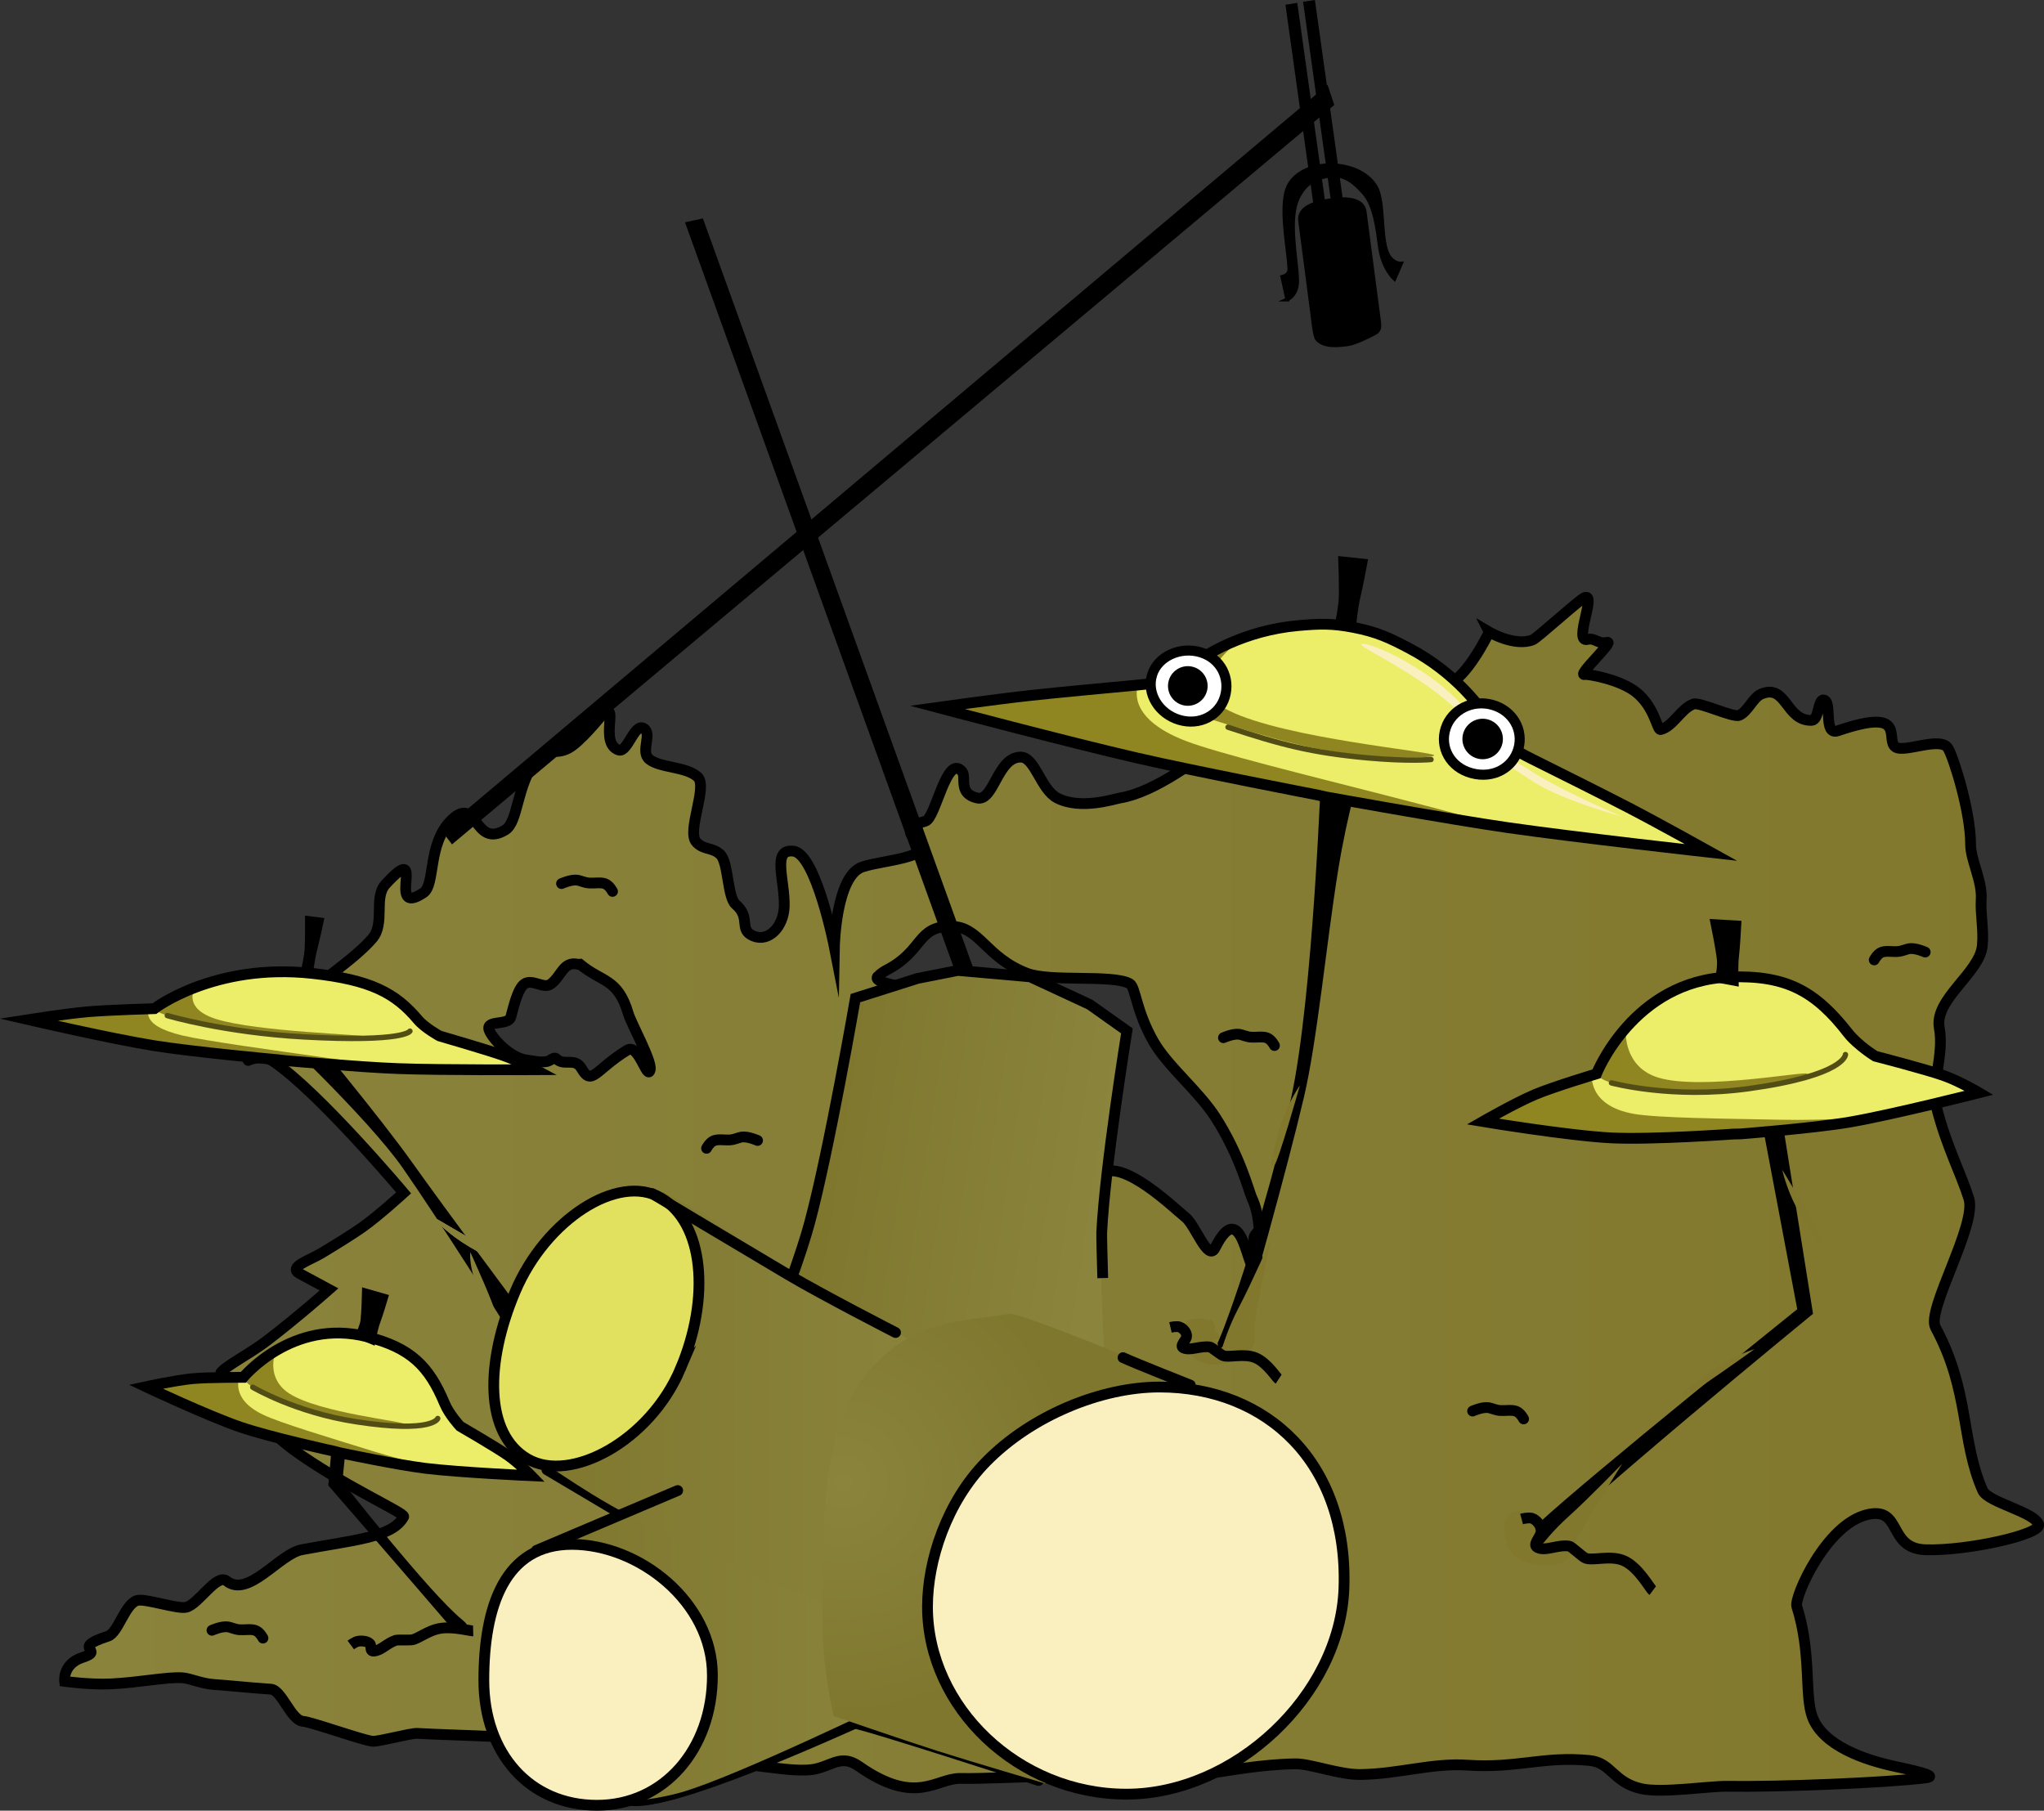 <svg version="1.1" xmlns="http://www.w3.org/2000/svg" xmlns:xlink="http://www.w3.org/1999/xlink" width="284.666" height="252.167" viewBox="0,0,284.666,252.167"><rect x="0" y="0" width="284.666" height="252.167" fill="#333333" stroke="none"/><defs><linearGradient x1="188.197" y1="212.09" x2="463.139" y2="212.09" gradientUnits="userSpaceOnUse" id="color-1"><stop offset="0" stop-color="#8a833c"/><stop offset="1" stop-color="#81782d"/></linearGradient><linearGradient x1="294.198" y1="210.834" x2="332.01" y2="216.599" gradientUnits="userSpaceOnUse" id="color-2"><stop offset="0" stop-color="#7f772e"/><stop offset="1" stop-color="#8b843d"/></linearGradient><linearGradient x1="256.008" y1="269.647" x2="304.473" y2="269.647" gradientUnits="userSpaceOnUse" id="color-3"><stop offset="0" stop-color="#7f772e"/><stop offset="1" stop-color="#8b843d"/></linearGradient><linearGradient x1="250.216" y1="241.3" x2="312.658" y2="241.3" gradientUnits="userSpaceOnUse" id="color-4"><stop offset="0" stop-color="#7f772e"/><stop offset="1" stop-color="#8b843d"/></linearGradient><radialGradient cx="296.637" cy="252.275" r="32.716" gradientUnits="userSpaceOnUse" id="color-5"><stop offset="0" stop-color="#8b843d"/><stop offset="1" stop-color="#7f772e"/></radialGradient></defs><g transform="translate(-179.209,-45.84)"><g stroke-miterlimit="10"><path d="M246.917,248.083c0,0 0,-20.619 0,-41c0,-5.851 -5.667,-10.348 -5.667,-15.667c0,-5.672 5.667,-12.093 5.667,-16c0,-14.702 0,-38 0,-38h154v110.667z" fill-opacity="0.01" fill="#000000" stroke="none" stroke-width="0" stroke-linecap="butt"/><g stroke="#000000" stroke-width="1.5" stroke-linecap="round"><path d="M386.599,133.858c0,0 3.542,2.088 6.079,1.088c0.626,-0.247 6.49,-5.605 7.227,-5.89c1.692,-0.652 -1.617,6.355 0.394,5.839c1.059,-0.271 1.504,0.705 2.706,0.405c1.214,-0.303 -4.404,4.786 -3.057,4.479c0.381,-0.087 4.924,0.674 7.174,2.504c2.564,2.086 2.871,5.274 3.355,5.161c1.733,-0.408 2.801,-2.896 4.574,-3.556c0.845,-0.314 5.494,1.907 6.351,1.584c1.162,-0.438 1.954,-2.481 3.052,-2.958c3.573,-1.551 3.416,3.742 7.053,3.65c1.044,-0.026 0.869,-2.896 1.656,-2.843c1.308,0.089 -0.13,5.021 2.01,4.29c9.897,-3.38 6.466,1.322 8.052,2.289c1.288,0.785 6.271,-1.544 7.286,0.156c0.766,1.282 3.137,8.751 3.14,13.377c0.001,2.222 1.636,5.012 1.475,7.659c-0.126,2.067 0.381,4.239 0.155,6.48c-0.381,3.769 -6.723,7.436 -5.99,11.415c0.706,3.832 -1.192,7.929 -0.392,11.06c1.408,5.508 3.405,9.177 4.51,12.716c1.149,3.68 -5.953,15.521 -4.654,17.931c4.809,8.921 3.502,15.758 6.587,22.737c0.725,1.639 7.237,2.986 7.783,4.713c0.436,1.379 -9.911,3.708 -15.747,3.525c-5.342,-0.167 -3.19,-6.032 -8.085,-4.899c-5.79,1.341 -10.244,11.539 -9.851,12.782c2.091,6.612 1.037,12.398 2.182,15.431c1.521,4.028 7.396,5.96 11.282,6.815c2.085,0.459 6.62,1.377 4.496,1.642c-5.517,0.688 -20.564,1.288 -27.704,1.172c-2.428,-0.039 -9.073,0.996 -11.949,0.33c-3.926,-0.91 -4.109,-3.619 -7.15,-3.922c-6.46,-0.642 -10.077,1.119 -17.048,0.647c-4.894,-0.332 -9.628,1.251 -14.929,1.305c-2.892,0.03 -6.923,-1.513 -9,-1.489c-4.734,0.054 -10.031,1.082 -10.985,1.181c-5.398,0.561 -14.764,0.488 -24.209,0.587c-2.595,0.027 -8.719,0.332 -11.443,0.267c-3.399,-0.081 -6.139,3.921 -14.151,-1.689c-2.324,-1.627 -3.556,-0.256 -5.86,0.327c-1.786,0.452 -4.63,0.051 -6.504,-0.17c-5.556,-0.656 -9.219,-1.194 -13.847,-1.969c-3.08,-0.516 -6.971,-1.313 -10.729,-1.673c-4.331,-0.415 -9.641,-0.44 -13.816,-0.656c-2.751,-0.143 -8.181,-0.291 -10.745,-0.445c-0.943,-0.057 -5.322,1.157 -6.232,1.098c-1.19,-0.078 -8.561,-2.7 -9.681,-2.779c-1.696,-0.119 -2.964,-4.367 -4.487,-4.474c-3.654,-0.257 -5.414,-0.477 -7.913,-0.652c-1.832,-0.128 -3.319,-0.865 -4.411,-0.936c-2.19,-0.141 -6.055,0.669 -9.933,0.849c-3.028,0.141 -6.468,-0.351 -6.468,-0.351c0,0 -0.322,-2.424 2.508,-3.337c3.267,-1.054 -1.854,-1.223 3.521,-2.951c1.436,-0.461 2.344,-4.454 4.054,-4.976c1.092,-0.333 5.688,1.253 6.867,0.941c1.748,-0.463 4.235,-4.763 5.621,-3.653c3.016,2.416 7.317,-3.766 10.463,-4.36c7.155,-1.353 12.65,-1.677 14.187,-4.599c0.264,-0.502 -8.853,-4.531 -15.452,-9.399c-3.967,-2.927 -4.548,-4.908 -6.199,-7.032c-1.007,-1.296 -3.931,-3.444 -3.851,-3.57c0.59,-0.927 4.002,-2.634 6.392,-4.462c4.43,-3.387 8.711,-7.186 8.711,-7.186c0,0 -2.692,-1.45 -4.076,-2.197c-1.707,-0.92 1.38,-1.858 3.034,-2.856c1.918,-1.158 4.3,-2.628 5.62,-3.559c2.337,-1.649 5.812,-4.833 5.812,-4.833c0,0 -11.903,-14.153 -18.201,-18.341c-1.704,-1.133 -3.821,0.07 -3.801,0.051c0.842,-0.785 1.636,-2.527 3.169,-4.467c0.963,-1.218 2.636,-2.707 3.492,-3.486c3.182,-2.894 8.467,-6.247 10.985,-9.191c1.817,-2.124 0.134,-5.7 1.851,-7.562c5.997,-6.503 -0.168,4.827 5.258,1.201c1.709,-1.142 0.542,-6.78 3.86,-10.081c3.687,-3.668 3.163,4 7.549,1.328c1.832,-1.116 1.527,-6.177 4.308,-9.771c1.491,-1.927 2.509,-0.562 4.46,-1.593c1.651,-0.873 4.363,-4.273 4.55,-4.454c2.842,-2.748 -0.427,3.732 2.478,4.693c1.224,0.405 2.158,-3.768 3.469,-3.02c1.274,0.727 -0.526,3.24 0.793,4.31c1.493,1.211 5.132,0.99 6.724,2.451c1.467,1.347 -1.576,7.576 -0.179,9.085c1.066,1.152 2.181,0.662 3.315,1.704c1.175,1.081 0.988,5.955 2.167,6.97c2.194,1.889 0.356,3.501 2.437,4.386c2.17,0.923 4.214,-1.295 4.321,-4.052c0.14,-3.606 -1.806,-8.132 1.294,-7.751c3.143,0.386 5.694,13.376 5.694,13.376c0,0 0.184,-9.956 3.915,-11.187c1.674,-0.552 4.576,-0.854 6.613,-1.513c4.543,-1.47 -3.528,-3.238 2.158,-4.859c1.43,-0.408 2.936,-9.454 5.087,-6.912c0.662,0.782 -0.619,3.094 2.132,3.695c2.303,0.503 2.798,-5.693 6.027,-5.702c2.027,-0.005 2.796,4.523 5.116,5.71c3.249,1.662 7.881,0.134 8.676,-0.002c2.617,-0.449 5.248,-1.795 7.844,-3.403c4.962,-3.074 9.797,-7.107 14.163,-7.67c1.942,-0.25 2.486,1.737 4.211,3.233c0.867,0.752 1.905,-0.468 2.912,0.051c1.515,0.78 2.962,3.087 3.664,2.749c2.999,-1.444 4.839,-3.937 6.972,-5.485c3.138,-2.278 0.662,-0.967 2.406,-2.861c1.547,-1.68 3.624,-1.954 5.422,-3.827c2.13,-2.219 3.869,-5.911 3.869,-5.911zM301.629,181.667c-2.493,1.742 12.815,1.956 12.815,5.061c0,4.157 -14.031,10.238 -10.003,11.545c0.336,0.109 0.681,0.203 1.032,0.28c0.004,0.003 0.008,0.005 0.011,0.008c1.419,1.121 2.808,1.586 4.328,2.856c5.112,4.269 6.894,10.314 11.911,14.515c2.132,1.785 5.2,2.33 7.774,3.203c1.252,0.425 1.901,1.83 2.584,2.522c0.679,0.688 -1.436,-10.874 0.492,-12.329c3.004,-2.268 10.402,5.017 11.729,6.037c1.353,1.039 3.14,6.247 4.124,4.277c3.91,-7.821 4.589,4.502 5.665,2.52c0.642,-1.183 -0.354,-2.643 -0.239,-3.961c0.042,-0.477 0.727,-0.807 0.698,-1.285c-0.089,-1.484 -0.395,-2.991 -1.038,-4.354c-0.327,-0.693 -1.619,-5.826 -5.031,-11.125c-2.363,-3.67 -6.641,-7.088 -8.617,-10.529c-2.461,-4.284 -2.496,-7.618 -3.323,-8.075c-2.391,-1.321 -11.029,-0.19 -14.325,-1.453c-5.762,-2.209 -6.554,-6.508 -10.531,-6.528c-4.823,-0.024 -3.827,3.404 -8.979,6.074c-0.401,0.208 -0.757,0.458 -1.076,0.743zM259.724,180.137c-2.088,-0.481 -2.277,1.598 -3.79,2.737c-1.01,0.76 -2.553,-0.755 -3.679,-0.012c-0.979,0.646 -1.594,3.51 -1.907,4.616c-0.373,1.319 -3.908,0.235 -2.897,2.097c0.806,1.486 3.146,3.644 5.048,3.881c0.928,0.116 1.998,0.412 2.927,0.207c0.429,-0.094 0.969,-0.689 1.257,-0.381c1.043,1.11 2.587,-0.248 3.512,1.367c1.437,2.51 1.927,0.166 6.38,-2.568c1.592,-0.978 2.814,4.44 3.189,2.712c0.258,-1.188 -2.657,-6.432 -3.057,-7.796c-1.459,-4.965 -3.681,-4.32 -6.732,-6.874z" fill="url(#color-1)"/><path d="M384.296,242.357c0,0 1.344,-0.611 2.232,-0.475c0.387,0.059 0.97,0.353 1.6,0.397c0.761,0.053 1.59,-0.132 2.223,0.098c0.618,0.224 1.049,1.071 1.049,1.071" fill="none"/><path d="M440.228,179.525c0,0 0.431,-0.847 1.049,-1.071c0.633,-0.23 1.462,-0.044 2.223,-0.098c0.63,-0.044 1.213,-0.338 1.6,-0.397c0.887,-0.136 2.232,0.475 2.232,0.475" fill="none"/><path d="M349.597,190.36c0,0 1.344,-0.611 2.232,-0.475c0.387,0.059 0.97,0.353 1.6,0.397c0.761,0.053 1.59,-0.132 2.223,0.098c0.618,0.224 1.049,1.071 1.049,1.071" fill="none"/><path d="M277.609,205.762c0,0 0.431,-0.847 1.049,-1.071c0.633,-0.23 1.462,-0.044 2.223,-0.098c0.63,-0.044 1.213,-0.338 1.6,-0.397c0.887,-0.136 2.232,0.475 2.232,0.475" fill="none"/><path d="M257.411,168.894c0,0 1.344,-0.611 2.232,-0.475c0.387,0.059 0.97,0.353 1.6,0.397c0.761,0.053 1.59,-0.132 2.223,0.098c0.618,0.224 1.049,1.071 1.049,1.071" fill="none"/><path d="M208.729,272.887c0,0 1.344,-0.611 2.232,-0.475c0.387,0.059 0.97,0.353 1.6,0.397c0.761,0.053 1.59,-0.132 2.223,0.098c0.618,0.224 1.049,1.071 1.049,1.071" fill="none"/></g><path d="" fill="#000000" stroke="none" stroke-width="1" stroke-linecap="butt"/><path d="" fill="#000000" stroke="#000000" stroke-width="0.3" stroke-linecap="butt"/><path d="" fill="#000000" stroke="#000000" stroke-width="0.3" stroke-linecap="butt"/><path d="" fill="#000000" stroke="#000000" stroke-width="0.3" stroke-linecap="butt"/><path d="M249.638,230.488c0,0 -9.28,-14.746 -14.37,-22.03c-4.844,-6.932 -18.343,-19.622 -18.343,-19.622l5.29,0.695c0,0 9.748,11.67 14.418,18.231c4.67,6.561 14.64,19.953 14.64,19.953z" fill="#000000" stroke="none" stroke-width="0" stroke-linecap="butt"/><path d="M390.29,260.733c1.014,-0.804 2.083,-1.705 3.123,-2.671c7.26,-6.747 36.098,-29.891 36.098,-29.891l-5.124,-27.126l2.638,-1.632l4.682,29.396c0,0 -32.809,26.846 -39.058,33.65z" fill="#000000" stroke="none" stroke-width="0" stroke-linecap="butt"/><g fill="#000000" stroke="#000000" stroke-width="0.5" stroke-linecap="butt"><path d="M315.24,188.731l-40.3,-111.745l2,-0.437l40.3,111.745z"/><path d="M364.738,60.379c-6.947,5.822 -122.537,102.694 -122.537,102.694l-1.14,-1.49c0,0 116.228,-97.872 122.914,-103.502z"/><path d="M365.046,75.414l-4.078,-29.11l1.155,-0.179l4.078,29.11z"/><path d="M362.59,75.816l-4.078,-29.11l1.155,-0.179l4.078,29.11z"/><path d="M358.474,87.571l-0.696,-3.182c0,0 1.022,-0.199 0.991,-1.094c-0.083,-2.404 -1.193,-7.606 -0.44,-10.677c1.173,-4.783 9.941,-4.989 12.472,-0.814c1.132,1.867 0.692,6.185 1.422,8.726c0.616,2.144 2.127,2.001 2.127,2.001l-0.941,2.167c0,0 -1.629,-1.474 -2.029,-4.43c-0.331,-2.445 -0.678,-5.837 -2.287,-7.598c-1.403,-1.536 -2.754,-2.744 -5.126,-2.286c-1.862,0.36 -3.014,1.168 -3.883,2.814c-1.617,3.065 -0.265,8.564 -0.209,11.743c0.036,2.035 -1.401,2.63 -1.401,2.63z"/><path d="M362.013,89.988c-0.542,-4.13 -1.501,-11.503 -1.746,-13.368c-0.276,-2.104 2.567,-2.716 4.902,-2.98c1.868,-0.211 3.889,0.019 4.109,1.701c0.259,1.977 1.485,11.324 1.968,15.004c0.102,0.779 0.245,1.48 -0.517,1.887c-1.011,0.54 -2.855,1.457 -3.913,1.576c-1.033,0.117 -3.215,0.45 -4.209,-0.76c-0.319,-0.388 -0.595,-3.061 -0.595,-3.061z"/></g><path d="" fill="#000000" stroke="#000000" stroke-width="0.3" stroke-linecap="butt"/><path d="" fill="#000000" stroke="#000000" stroke-width="0.3" stroke-linecap="butt"/><path d="" fill="#000000" stroke="#000000" stroke-width="0.3" stroke-linecap="butt"/><path d="" fill="#000000" stroke="#000000" stroke-width="0.3" stroke-linecap="butt"/><path d="" fill="#000000" stroke="#000000" stroke-width="0.3" stroke-linecap="butt"/><path d="" fill="#000000" stroke="#000000" stroke-width="0.3" stroke-linecap="butt"/><path d="" fill="#000000" stroke="#000000" stroke-width="0.3" stroke-linecap="butt"/><path d="" fill="#000000" stroke="#000000" stroke-width="0.3" stroke-linecap="butt"/><path d="" fill="#000000" stroke="#000000" stroke-width="0.3" stroke-linecap="butt"/><path d="" fill="#000000" stroke="#000000" stroke-width="0.3" stroke-linecap="butt"/><path d="" fill="#000000" stroke="#000000" stroke-width="0.3" stroke-linecap="butt"/><path d="" fill="#000000" stroke="#000000" stroke-width="0.3" stroke-linecap="butt"/><path d="" fill="#000000" stroke="#000000" stroke-width="0.3" stroke-linecap="butt"/><path d="" fill="#000000" stroke="#000000" stroke-width="0.3" stroke-linecap="butt"/><path d="" fill="#000000" stroke="#000000" stroke-width="0.3" stroke-linecap="butt"/><path d="" fill="#000000" stroke="#000000" stroke-width="0.3" stroke-linecap="butt"/><path d="" fill="#000000" stroke="#000000" stroke-width="0.3" stroke-linecap="butt"/><path d="" fill="#000000" stroke="#000000" stroke-width="0.3" stroke-linecap="butt"/><path d="" fill="#000000" stroke="#000000" stroke-width="0.3" stroke-linecap="butt"/><path d="" fill="#000000" stroke="#000000" stroke-width="0.3" stroke-linecap="butt"/><path d="M283.302,239.519c0,0 6.431,-15.102 8.675,-23.438c2.689,-9.988 6.366,-31.234 6.366,-31.234l8.653,-2.745l5.615,-1.111l10.066,0.891l8.296,3.855l5.182,3.675c0,0 -3.087,19.166 -3.509,28.061c-0.425,8.978 0.968,25.561 0.968,25.561z" fill="url(#color-2)" stroke="none" stroke-width="0" stroke-linecap="butt"/><path d="M289.562,223.578c0.964,-2.7 1.831,-5.328 2.415,-7.497c2.689,-9.988 6.366,-31.234 6.366,-31.234l8.653,-2.745l5.615,-1.111l10.066,0.891l8.296,3.855l5.182,3.675c0,0 -3.087,19.166 -3.509,28.061c-0.021,0.452 0.05,3.215 0.14,6.362" fill="none" stroke="#000000" stroke-width="1.5" stroke-linecap="butt"/><path d="M267.092,296.591c5.727,0.696 26.903,-8.85 31.14,-10.73c0.493,-0.219 25.622,7.944 25.622,7.944" fill="none" stroke="#000000" stroke-width="1.5" stroke-linecap="round"/><path d="M255.375,250.528l10.111,6" fill="none" stroke="#000000" stroke-width="1.5" stroke-linecap="round"/><g><path d="M420.643,203.777c0,0 -11.412,0.424 -17.297,0.487c-6.824,0.073 -17.275,-1.944 -17.275,-1.944c0,0 0.862,-1.066 4.08,-2.561c2.448,-1.137 7.74,-2.989 10.756,-4.317c1.846,-0.813 1.828,-2.373 3.05,-4.33c1.54,-2.467 5.239,-5.736 10.24,-7.922c2.016,-0.881 3.766,-1.161 5.9,-1.281c2.324,-0.131 4.503,-0.152 6.764,0.602c4.859,1.619 7.33,5.409 9.034,7.575c1.406,1.788 2.563,2.281 4.477,2.85c3.128,0.931 7.823,2.339 10.367,3.154c3.344,1.071 3.116,1.962 3.116,1.962c0,0 -8.546,3.098 -15.335,3.904c-5.854,0.695 -16.939,1.805 -16.939,1.805z" fill="#eced68" stroke="none" stroke-width="0" stroke-linecap="round"/><path d="M420.643,203.777c0,0 -11.221,0.462 -17.106,0.525c-6.824,0.073 -16.603,-2.468 -16.603,-2.468c0,0 0.764,-0.429 3.982,-1.923c1.431,-0.665 3.574,-1.626 5.709,-2.575c1.516,-0.674 4.282,-1.893 4.282,-1.893c0,0 -0.636,4.396 5.867,5.527c3.361,0.584 12.577,0.653 20.259,0.811c6.981,0.143 12.608,-0.398 12.608,-0.398l-18.06,2.378z" fill="#8f8621" stroke="none" stroke-width="0" stroke-linecap="round"/><path d="M430.929,195.39c0.009,0.383 -4.415,1.913 -9.292,2.478c-0.724,0.084 -1.458,0.147 -2.189,0.181c-3.114,0.147 -9.395,-0.096 -12.914,-0.689c-3.831,-0.645 -4.777,-1.65 -4.777,-1.65l3.877,-6.121c0,0 -0.282,4.89 4.554,6.338c6.081,1.821 20.73,-1.02 20.741,-0.537z" fill="#8f8621" stroke="none" stroke-width="0" stroke-linecap="butt"/><path d="M436.224,192.709c0,0 -0.01,2.887 -13.481,4.747c-10.751,1.484 -19.104,-0.803 -19.104,-0.803" fill="none" stroke="#524d14" stroke-width="0.75" stroke-linecap="round"/><path d="M420.643,203.777c0,0 -11.444,0.814 -17.003,0.536c-6.042,-0.302 -17.919,-2.281 -17.919,-2.281c0,0 4.602,-2.639 7.327,-3.782c2.537,-1.064 8.498,-2.857 8.498,-2.857c0,0 5.096,-12.967 18.552,-13.485c7.982,-0.307 11.97,2.043 16.488,7.788c1.406,1.788 3.787,3.239 3.787,3.239c0,0 6.969,1.798 9.508,2.691c2.25,0.792 4.963,2.401 4.963,2.401c0,0 -12.052,3.057 -17.982,4.078c-4.998,0.861 -15.281,1.654 -15.281,1.654z" fill="none" stroke="#000000" stroke-width="1.5" stroke-linecap="round"/></g><g><path d="M217.897,193.425c0,0 -11.601,-1.282 -17.545,-2.028c-6.893,-0.865 -16.928,-3.353 -16.928,-3.353c0,0 1.129,-0.468 4.737,-0.858c2.744,-0.296 8.528,-0.607 11.892,-0.932c2.059,-0.199 2.422,-1.054 4.131,-1.961c2.154,-1.144 6.681,-2.439 12.254,-2.97c2.246,-0.214 4.078,-0.135 6.257,0.082c2.373,0.237 4.573,0.514 6.667,1.226c4.499,1.529 6.062,3.927 7.249,5.337c0.979,1.163 2.025,1.586 3.814,2.151c2.923,0.923 7.309,2.316 9.673,3.098c3.108,1.028 2.659,1.485 2.659,1.485c0,0 -9.368,0.559 -16.404,0.099c-6.067,-0.397 -17.507,-1.26 -17.507,-1.26z" fill="#eced68" stroke="none" stroke-width="0" stroke-linecap="round"/><path d="M217.897,193.425c0,0 -11.417,-1.236 -17.361,-1.982c-6.893,-0.865 -16.123,-3.55 -16.123,-3.55c0,0 0.875,-0.133 4.482,-0.523c1.605,-0.173 3.998,-0.414 6.382,-0.65c1.692,-0.167 4.777,-0.467 4.777,-0.467c0,0 -1.715,2.318 4.559,3.798c3.243,0.765 12.511,2.025 20.211,3.13c6.998,1.004 12.799,1.455 12.799,1.455l-18.776,-1.096z" fill="#8f8621" stroke="none" stroke-width="0" stroke-linecap="round"/><path d="M230.311,190.207c-0.085,0.21 -4.916,0.46 -9.968,0.122c-0.75,-0.05 -1.504,-0.113 -2.249,-0.191c-3.173,-0.333 -9.441,-1.299 -12.842,-2.089c-3.702,-0.86 -4.409,-1.535 -4.409,-1.535l5.403,-2.83c0,0 -1.48,2.634 3.038,4.067c5.681,1.801 21.134,2.192 21.027,2.458z" fill="#8f8621" stroke="none" stroke-width="0" stroke-linecap="butt"/><path d="M236.301,189.445c0,0 -0.716,1.576 -14.742,0.805c-11.194,-0.615 -19.049,-2.972 -19.049,-2.972" fill="none" stroke="#524d14" stroke-width="0.75" stroke-linecap="round"/><path d="M217.897,193.425c0,0 -11.728,-1.073 -17.26,-1.962c-6.013,-0.966 -17.494,-3.623 -17.494,-3.623c0,0 5.282,-0.831 8.306,-1.095c2.816,-0.245 9.259,-0.434 9.259,-0.434c0,0 8.305,-6.409 21.988,-4.907c8.116,0.891 11.559,2.704 14.706,6.441c0.979,1.163 3.023,2.272 3.023,2.272c0,0 6.581,1.907 8.92,2.731c2.073,0.731 4.413,1.97 4.413,1.97c0,0 -12.889,0.072 -19.113,-0.157c-5.246,-0.192 -15.8,-1.123 -15.8,-1.123z" fill="none" stroke="#000000" stroke-width="1.5" stroke-linecap="round"/></g><path d="M221.401,180.967c0,0 0.405,-1.848 0.479,-2.864c0.098,-1.337 0.06,-4.464 0.06,-4.464l2.145,0.275c0,0 -0.566,2.692 -0.903,3.946c-0.295,1.098 -0.589,3.15 -0.589,3.15z" fill="#000000" stroke="#000000" stroke-width="0.5" stroke-linecap="butt"/><path d="M418.854,182.014c0,0 0.328,-1.484 0.214,-2.581c-0.15,-1.444 -0.834,-4.802 -0.834,-4.802l2.719,0.158c0,0 -0.155,2.93 -0.317,4.3c-0.142,1.199 -0.058,3.246 -0.058,3.246z" fill="#000000" stroke="#000000" stroke-width="1.5" stroke-linecap="butt"/><path d="M242.37,272.888c-5.247,-6.131 -17.437,-20.171 -17.437,-20.171l1.343,-15.304l2.057,0.386l-1.444,14.386c0,0 12.19,15.602 16.696,19.235c2.188,1.764 -1.215,1.468 -1.215,1.468z" fill="#000000" stroke="none" stroke-width="0" stroke-linecap="butt"/><g><g><path d="M225.792,247.962c0,0 -8.808,-2.219 -13.315,-3.475c-5.227,-1.457 -12.753,-5.232 -12.753,-5.232c0,0 0.897,-0.582 3.689,-0.953c2.124,-0.282 6.58,-0.453 9.181,-0.748c1.592,-0.18 1.928,-1.315 3.3,-2.463c1.729,-1.447 5.287,-2.997 9.595,-3.474c1.737,-0.192 3.136,-0.008 4.792,0.377c1.804,0.42 3.472,0.887 5.029,1.933c3.347,2.249 4.383,5.542 5.198,7.489c0.672,1.607 1.445,2.22 2.779,3.056c2.179,1.367 5.448,3.427 7.207,4.58c2.313,1.516 1.939,2.111 1.939,2.111c0,0 -7.22,0.353 -12.583,-0.565c-4.625,-0.792 -13.338,-2.441 -13.338,-2.441z" fill="#eced68" stroke="none" stroke-width="0" stroke-linecap="round"/><path d="M225.792,247.962c0,0 -8.67,-2.149 -13.178,-3.406c-5.227,-1.457 -12.123,-5.463 -12.123,-5.463c0,0 0.68,-0.142 3.472,-0.512c1.242,-0.165 3.093,-0.387 4.937,-0.603c1.309,-0.153 3.694,-0.424 3.694,-0.424c0,0 -1.471,3.045 3.24,5.304c2.435,1.167 9.456,3.257 15.285,5.071c5.298,1.649 9.715,2.502 9.715,2.502l-14.322,-2.274z" fill="#8f8621" stroke="none" stroke-width="0" stroke-linecap="round"/><path d="M235.527,244.16c-0.079,0.279 -3.8,0.409 -7.65,-0.261c-0.571,-0.099 -1.146,-0.216 -1.712,-0.353c-2.41,-0.583 -7.151,-2.149 -9.705,-3.357c-2.78,-1.315 -3.277,-2.253 -3.277,-2.253l4.333,-3.578c0,0 -1.312,3.481 2.056,5.601c4.234,2.665 16.056,3.849 15.956,4.202z" fill="#8f8621" stroke="none" stroke-width="0" stroke-linecap="butt"/><path d="M240.172,243.389c0,0 -0.655,2.09 -11.357,0.456c-8.541,-1.304 -14.405,-4.81 -14.405,-4.81" fill="none" stroke="#524d14" stroke-width="0.75" stroke-linecap="round"/><path d="M225.792,247.962c0,0 -8.92,-1.943 -13.101,-3.375c-4.545,-1.556 -13.169,-5.619 -13.169,-5.619c0,0 4.106,-0.894 6.442,-1.119c2.176,-0.21 7.129,-0.19 7.129,-0.19c0,0 6.799,-8.269 17.189,-5.666c6.163,1.544 8.681,4.13 10.841,9.293c0.672,1.607 2.165,3.186 2.165,3.186c0,0 4.917,2.845 6.655,4.055c1.54,1.072 3.251,2.838 3.251,2.838c0,0 -9.887,-0.453 -14.643,-1.024c-4.009,-0.482 -12.038,-2.184 -12.038,-2.184z" fill="none" stroke="#000000" stroke-width="1.5" stroke-linecap="round"/></g><path d="M229.543,231.662c0,0 0.516,-1.036 0.621,-1.865c0.138,-1.091 0.2,-3.686 0.2,-3.686l2.082,0.595c0,0 -0.637,2.132 -1.005,3.113c-0.322,0.859 -0.618,2.382 -0.618,2.382z" fill="#000000" stroke="#000000" stroke-width="1.5" stroke-linecap="butt"/></g><g fill="#81782d" stroke="none" stroke-width="0.5" stroke-linecap="butt"><path d="M393.11,257.325c0.172,-0.153 0.339,0.014 0.339,0.014c0.22,0.253 0.309,0.671 0.197,0.987c-0.007,0.019 -0.017,0.039 -0.03,0.06c-0.023,0.206 -0.129,0.403 -0.339,0.576c0.414,0.122 0.606,0.855 0.325,1.148c-0.25,0.26 -1.432,-0.077 -1.083,0.017c0.765,0.206 0.678,0.823 0.349,1.248c0.257,0.078 0.535,0.286 0.799,-0.036c0.501,-0.612 1.82,-2.343 3.985,-4.29c2.905,-2.612 7.477,-7.355 7.477,-7.355c0,0 -6.375,10.098 -6.613,11.23c-0.46,2.197 -1.856,2.994 -3.958,2.851c-3.585,-0.043 -5.784,-1.181 -5.822,-5.116c-0,-3.23 3.122,-2.561 4.374,-1.335z"/><path d="M430.568,218.674c-0.322,0.009 -0.356,0.254 -0.289,0.527c0.01,-0.055 0.043,-0.113 0.122,-0.159c0.215,-0.127 0.342,0.088 0.342,0.088c0.012,0.022 0.025,0.044 0.036,0.065c0.083,-0.174 0.016,-0.528 -0.211,-0.521zM429.379,213.978c-1.418,-2.708 -1.956,-5.226 -1.956,-5.226c0,0 5.975,9.811 5.755,10.248l-0.142,0.22c0.438,1.077 -2.049,-2.172 -3.656,-5.242zM430.488,219.678c0.001,-0.003 0.001,-0.006 0.002,-0.008c-0.031,-0.052 -0.068,-0.112 -0.111,-0.181c0.033,0.077 0.07,0.151 0.104,0.215c0.001,-0.009 0.003,-0.018 0.005,-0.026z"/><path d="M414.551,239.592c-0.034,-0.321 -0.281,-0.335 -0.547,-0.248c0.056,0.006 0.116,0.035 0.168,0.109c0.143,0.205 -0.062,0.348 -0.062,0.348c-0.021,0.014 -0.042,0.028 -0.062,0.041c0.179,0.069 0.527,-0.025 0.503,-0.251zM418.488,236.09c2.59,-1.622 5.06,-2.353 5.06,-2.353c0,0 -9.322,6.712 -9.775,6.527l-0.23,-0.125c-1.04,0.52 2.008,-2.21 4.945,-4.049zM413.543,239.59c0.003,0 0.006,0.001 0.009,0.001c0.049,-0.035 0.106,-0.076 0.172,-0.125c-0.075,0.039 -0.145,0.081 -0.207,0.12c0.009,0.001 0.018,0.002 0.026,0.003z"/></g><path d="M248.338,220.924c-0.278,0.164 -0.188,0.395 0.002,0.601c-0.018,-0.053 -0.017,-0.12 0.029,-0.198c0.127,-0.215 0.342,-0.089 0.342,-0.089c0.022,0.013 0.043,0.027 0.063,0.04c-0.012,-0.192 -0.242,-0.469 -0.437,-0.354zM243.516,218.799c-2.552,-1.682 -4.243,-3.624 -4.243,-3.624c0,0 9.98,5.688 9.999,6.177l-0.018,0.261c0.905,0.73 -2.845,-0.907 -5.738,-2.815zM248.754,221.842c-0.001,-0.003 -0.002,-0.006 -0.002,-0.008c-0.052,-0.03 -0.114,-0.065 -0.185,-0.104c0.067,0.052 0.134,0.098 0.195,0.138c-0.003,-0.009 -0.006,-0.017 -0.008,-0.025z" fill="#888139" stroke="none" stroke-width="0.5" stroke-linecap="butt"/><path d="M248.338,220.924c-0.278,0.164 -0.188,0.395 0.002,0.601c-0.018,-0.053 -0.017,-0.12 0.029,-0.198c0.127,-0.215 0.342,-0.089 0.342,-0.089c0.022,0.013 0.043,0.027 0.063,0.04c-0.012,-0.192 -0.242,-0.469 -0.437,-0.354zM243.516,218.799c-2.552,-1.682 -4.243,-3.624 -4.243,-3.624c0,0 9.98,5.688 9.999,6.177l-0.018,0.261c0.905,0.73 -2.845,-0.907 -5.738,-2.815zM248.754,221.842c-0.001,-0.003 -0.002,-0.006 -0.002,-0.008c-0.052,-0.03 -0.114,-0.065 -0.185,-0.104c0.067,0.052 0.134,0.098 0.195,0.138c-0.003,-0.009 -0.006,-0.017 -0.008,-0.025z" fill="#888139" stroke="none" stroke-width="0.5" stroke-linecap="butt"/><path d="M248.338,220.924c-0.278,0.164 -0.188,0.395 0.002,0.601c-0.018,-0.053 -0.017,-0.12 0.029,-0.198c0.127,-0.215 0.342,-0.089 0.342,-0.089c0.022,0.013 0.043,0.027 0.063,0.04c-0.012,-0.192 -0.242,-0.469 -0.437,-0.354zM243.516,218.799c-2.552,-1.682 -4.243,-3.624 -4.243,-3.624c0,0 9.98,5.688 9.999,6.177l-0.018,0.261c0.905,0.73 -2.845,-0.907 -5.738,-2.815zM248.754,221.842c-0.001,-0.003 -0.002,-0.006 -0.002,-0.008c-0.052,-0.03 -0.114,-0.065 -0.185,-0.104c0.067,0.052 0.134,0.098 0.195,0.138c-0.003,-0.009 -0.006,-0.017 -0.008,-0.025z" fill="#888139" stroke="none" stroke-width="0.5" stroke-linecap="butt"/><path d="M247.686,227.942c-0.386,-0.192 -0.507,-0.093 -0.518,0.08c0.03,-0.02 0.089,-0.028 0.197,-0.003c0.298,0.069 0.377,0.252 0.377,0.252c0.007,0.018 0.015,0.036 0.021,0.054c0.156,-0.034 0.194,-0.247 -0.077,-0.382zM245.297,223.958c-0.783,-2.181 -0.585,-3.734 -0.585,-3.734c0,0 3.83,8.412 3.424,8.491l-0.242,0.02c0.163,0.791 -1.709,-2.305 -2.597,-4.778zM247.258,228.381c0.002,-0.001 0.003,-0.002 0.005,-0.003c-0.02,-0.044 -0.044,-0.096 -0.072,-0.156c0.014,0.058 0.032,0.116 0.052,0.168c0.005,-0.004 0.01,-0.007 0.015,-0.009z" fill="#888139" stroke="none" stroke-width="0.5" stroke-linecap="butt"/><path d="M391.118,257.39c0.374,-0.099 0.768,-0.152 1.173,-0.152c0.564,0 1.589,0.812 1.545,1.89c-0.032,0.781 -1.278,1.82 -0.525,2.22c1.133,0.603 2.833,-0.447 4.471,-0.176c0.268,0.044 1.663,1.347 2.132,1.612c0.978,0.55 3.603,-0.484 5.58,0.473c1.977,0.958 3.501,3.824 3.887,4.113" fill="none" stroke="#000000" stroke-width="1.5" stroke-linecap="butt"/><path d="M228.059,274.933c0.216,-0.16 0.466,-0.307 0.748,-0.438c0.391,-0.182 1.459,-0.193 1.9,0.246c0.32,0.318 -0.091,1.128 0.607,1.043c1.051,-0.128 1.772,-1.089 3.027,-1.51c0.206,-0.069 1.744,-0.006 2.186,-0.053c0.92,-0.099 2.29,-1.352 4.081,-1.612c1.791,-0.26 4.104,0.376 4.499,0.366" fill="none" stroke="#000000" stroke-width="1.5" stroke-linecap="butt"/><g stroke="none" stroke-linecap="butt"><path d="M348.17,234.247c0.545,-1.163 1.097,-2.438 1.592,-3.757c3.46,-9.211 7.312,-22.8 9.25,-31.68c3.106,-14.229 4.234,-46.516 4.234,-46.516l5.558,0.499c0,0 -1.909,5.998 -3.257,14.387c-1.626,10.118 -2.876,23.514 -4.734,31.443c-2.369,10.111 -7.23,27.295 -9.762,36.108z" fill="#000000" stroke-width="0"/><path d="M347.578,229.752c0.107,-0.201 0.322,-0.104 0.322,-0.104c0.295,0.159 0.524,0.517 0.53,0.85c0,0.02 -0.002,0.043 -0.007,0.066c0.051,0.199 0.02,0.419 -0.116,0.653c0.43,-0.029 0.867,0.586 0.706,0.956c-0.143,0.329 -1.368,0.423 -1.009,0.39c0.789,-0.073 0.922,0.532 0.763,1.041c0.268,-0.016 0.601,0.081 0.736,-0.31c0.255,-0.742 0.885,-2.809 2.233,-5.368c1.808,-3.434 4.433,-9.425 4.433,-9.425c0,0 -2.442,11.598 -2.268,12.733c0.337,2.203 -0.692,3.426 -2.711,4.02c-3.374,1.198 -5.831,0.899 -7.243,-2.75c-1.129,-3.005 2.029,-3.461 3.631,-2.753z" fill="#81782d" stroke-width="0.5"/><path d="M356.864,207.1c-0.226,-0.228 -0.429,-0.087 -0.582,0.145c0.047,-0.03 0.112,-0.045 0.199,-0.019c0.24,0.071 0.169,0.309 0.169,0.309c-0.008,0.024 -0.015,0.047 -0.023,0.071c0.183,-0.057 0.397,-0.345 0.237,-0.505zM357.76,201.948c1.015,-2.859 2.49,-4.952 2.49,-4.952c0,0 -3.105,10.97 -3.575,11.106l-0.258,0.045c-0.489,1.046 0.192,-2.957 1.343,-6.199zM356.075,207.719c0.002,-0.001 0.005,-0.003 0.008,-0.004c0.017,-0.058 0.035,-0.125 0.056,-0.203c-0.034,0.077 -0.063,0.153 -0.087,0.221c0.008,-0.005 0.015,-0.01 0.023,-0.014z" fill="#81782d" stroke-width="0.5"/></g><path d="M342.218,230.697c0.309,-0.072 0.633,-0.11 0.968,-0.11c0.465,0 1.311,0.587 1.275,1.367c-0.026,0.565 -1.054,1.317 -0.433,1.607c0.935,0.436 2.337,-0.323 3.687,-0.127c0.221,0.032 1.371,0.975 1.759,1.166c0.806,0.398 2.972,-0.351 4.602,0.342c1.63,0.693 2.888,2.767 3.206,2.976" fill="none" stroke="#000000" stroke-width="1.5" stroke-linecap="butt"/><g><g><path d="M362.575,156.533c0,0 -16.988,-3.281 -25.081,-5.146c-9.385,-2.163 -27.736,-7.026 -27.736,-7.026c0,0 8.241,-1.153 13.059,-1.677c3.664,-0.399 10.415,-1.033 14.912,-1.448c2.752,-0.254 4.435,-0.568 6.637,-2.238c2.775,-2.105 8.168,-5.361 15.618,-6.032c3.003,-0.27 4.754,-0.322 7.715,0.251c3.225,0.624 4.967,1.42 7.868,2.96c6.234,3.308 9.861,8.026 11.617,10.877c1.449,2.353 2.905,3.254 5.379,4.485c4.042,2.012 10.108,5.043 13.38,6.74c4.302,2.231 11.57,6.284 11.57,6.284c0,0 -18.868,-2.098 -28.4,-3.473c-8.22,-1.186 -25.246,-4.268 -25.246,-4.268z" fill="#eced68" stroke="none" stroke-width="0" stroke-linecap="round"/><path d="M362.575,156.533c0,0 -16.988,-3.281 -25.081,-5.146c-9.385,-2.163 -27.736,-7.026 -27.736,-7.026c0,0 8.241,-1.153 13.059,-1.677c2.143,-0.233 5.341,-0.547 8.527,-0.85c2.262,-0.215 6.385,-0.597 6.385,-0.597c0,0 -2.053,4.443 6.568,7.773c4.456,1.722 17.085,4.82 27.585,7.508c9.542,2.443 17.231,4.572 17.231,4.572l-25.246,-4.268z" fill="#8f8621" stroke="none" stroke-width="0" stroke-linecap="round"/><path d="M378.944,151.036c-0.091,0.408 -6.572,0.575 -13.418,-0.428c-1.016,-0.149 -2.04,-0.323 -3.052,-0.527c-7.615,-1.53 -17.198,-5.079 -20.653,-5.848c-2.838,-0.632 -1.88,-1.424 -0.776,-2.55c2.371,-2.416 9.441,-5.472 9.441,-5.472c0,0 -6.4,5.465 -0.152,8.585c7.856,3.922 28.724,5.726 28.609,6.241z" fill="#8f8621" stroke="none" stroke-width="0" stroke-linecap="butt"/><path d="M378.504,151.615c0,0 -3.102,0.297 -8.913,-0.236c-7.709,-0.707 -12.005,-1.838 -19.355,-4.267" fill="none" stroke="#524d14" stroke-width="0.75" stroke-linecap="round"/><path d="M362.575,156.533c0,0 -16.988,-3.281 -25.081,-5.146c-9.385,-2.163 -27.736,-7.026 -27.736,-7.026c0,0 8.241,-1.153 13.059,-1.677c3.664,-0.399 10.415,-1.033 14.912,-1.448c2.752,-0.254 4.435,-0.568 6.637,-2.238c2.775,-2.105 8.168,-5.361 15.618,-6.032c3.003,-0.27 4.754,-0.322 7.715,0.251c3.225,0.624 4.967,1.42 7.868,2.96c6.234,3.308 9.861,8.026 11.617,10.877c1.449,2.353 2.905,3.254 5.379,4.485c4.042,2.012 10.108,5.043 13.38,6.74c4.302,2.231 11.57,6.284 11.57,6.284c0,0 -18.868,-2.098 -28.4,-3.473c-8.22,-1.186 -25.246,-4.268 -25.246,-4.268z" fill="none" stroke="#000000" stroke-width="1.5" stroke-linecap="round"/></g><path d="M365.913,132.657c0,0 0.423,-2.16 0.484,-3.344c0.08,-1.558 -0.046,-5.194 -0.046,-5.194l2.502,0.265c0,0 -0.589,3.146 -0.948,4.613c-0.314,1.285 -0.598,3.97 -0.598,3.97z" fill="#000000" stroke="#000000" stroke-width="1.5" stroke-linecap="butt"/><path d="M377.705,139.657c5.098,3.413 7.306,7.087 7.091,7.423c-0.214,0.336 -2.598,-2.901 -7.696,-6.313c-5.098,-3.413 -8.531,-4.871 -8.317,-5.208c0.214,-0.336 3.824,0.685 8.921,4.098z" fill="#faefbe" stroke="none" stroke-width="0" stroke-linecap="butt"/><path d="M405.134,159.576c0,0 -8.095,-2.171 -12.204,-4.753c-4.109,-2.581 -7.021,-4.743 -6.812,-5.077c0.21,-0.334 2.874,1.301 6.983,3.883c4.109,2.581 12.033,5.947 12.033,5.947z" fill="#faefbe" stroke="none" stroke-width="0" stroke-linecap="butt"/><g stroke-linecap="butt"><path d="M380.553,147.242c0.848,-2.566 3.706,-4.032 6.532,-3.227c2.825,0.805 4.327,3.511 3.586,6.11c-0.741,2.599 -3.437,4.231 -6.537,3.389c-2.948,-0.801 -4.467,-3.591 -3.581,-6.271z" fill="#ffffff" stroke="#000000" stroke-width="1.4"/><path d="M382.986,147.984c0.427,-1.497 1.986,-2.365 3.484,-1.939c1.497,0.427 2.365,1.986 1.939,3.484c-0.427,1.497 -1.986,2.365 -3.484,1.939c-1.497,-0.427 -2.365,-1.986 -1.939,-3.484z" fill="#000000" stroke="none" stroke-width="1.5"/></g><g stroke-linecap="butt"><path d="M339.652,139.846c0.778,-2.588 3.923,-4.015 6.766,-3.16c2.843,0.855 4.153,3.623 3.375,6.212c-0.778,2.588 -3.522,4.048 -6.365,3.193c-2.843,-0.855 -4.554,-3.656 -3.776,-6.244z" fill="#ffffff" stroke="#000000" stroke-width="1.4"/><path d="M341.992,140.58c0.439,-1.459 1.978,-2.287 3.437,-1.848c1.459,0.439 2.287,1.978 1.848,3.437c-0.439,1.459 -1.978,2.287 -3.437,1.848c-1.459,-0.439 -2.287,-1.978 -1.848,-3.437z" fill="#000000" stroke="none" stroke-width="1.5"/></g></g><path d="M260.92,296.881l-5.079,-35.912c0,0 7.441,-2.74 11.022,-4.483c6.449,-3.138 24.591,-11.934 24.591,-11.934l13.019,37.67c0,0 -22.565,10.994 -30.381,13.231c-6.112,1.75 -13.171,1.427 -13.171,1.427z" fill="url(#color-3)" stroke="none" stroke-width="0" stroke-linecap="butt"/><path d="M250.216,246.182l21.365,-34.327c0,0 3.895,1.973 8.557,4.949c5.341,3.409 11.486,7.743 14.983,9.787c7.171,4.193 17.538,9.177 17.538,9.177l-14.715,34.977c0,0 -22.964,-8.609 -36.237,-16.782c-6.23,-3.836 -11.49,-7.78 -11.49,-7.78z" fill="url(#color-4)" stroke="none" stroke-width="0" stroke-linecap="butt"/><path d="M273.96,236.495c-4.224,9.973 -15.264,15.997 -21.267,12.529c-6.002,-3.468 -5.944,-13.364 -1.719,-23.337c4.224,-9.973 14.264,-16.497 20.267,-13.029c6.002,3.468 6.944,13.864 2.719,23.837z" fill="#e2e05f" stroke="#000000" stroke-width="1.5" stroke-linecap="butt"/><path d="M273.592,253.424l-19.667,8.333" fill="none" stroke="#000000" stroke-width="1.5" stroke-linecap="round"/><path d="M278.426,279.174c0,10.263 -6.741,18.083 -16.083,18.083c-9.343,0 -15.75,-7.153 -15.75,-17.417c0,-10.263 2.907,-18.917 12.25,-18.917c9.343,0 19.583,7.987 19.583,18.25z" fill="#faefbe" stroke="#000000" stroke-width="1.5" stroke-linecap="butt"/><path d="M303.931,231.417c0,0 -10.006,-5.128 -14.935,-8.041c-5.869,-3.47 -18.954,-11.303 -18.954,-11.303" fill="none" stroke="#000000" stroke-width="1.5" stroke-linecap="round"/><path d="M295.317,284.824c0,0 -1.512,-5.993 -1.567,-13.001c-0.069,-8.781 -0.106,-17.064 1.488,-24.178c1.366,-6.096 3.769,-11.334 10.171,-15.289c4.533,-2.801 10.332,-2.76 14.388,-3.558c0.783,-0.154 9.114,3.013 16.69,6.162c7.316,3.041 13.755,6.636 13.755,6.636l-25.457,52.629c0,0 -10.25,-3.014 -15.083,-4.556c-4.984,-1.59 -14.383,-4.844 -14.383,-4.844z" fill="url(#color-5)" stroke="none" stroke-width="0" stroke-linecap="butt"/><path d="M366.38,267.008c-0.517,14.957 -15.223,28.7 -30.3,28.7c-15.077,0 -27.7,-12.127 -27.7,-26.1c0,-6.463 2.684,-14.586 8.137,-20.162c6.336,-6.479 16.06,-10.438 24.163,-10.438c15.077,0 26.3,10.635 25.7,28z" fill="#faefbe" stroke="#000000" stroke-width="1.5" stroke-linecap="butt"/><path d="M344.978,238.735c0,0 -7.564,-2.986 -9.37,-3.821" fill="none" stroke="#000000" stroke-width="1.5" stroke-linecap="round"/></g></g></svg>
